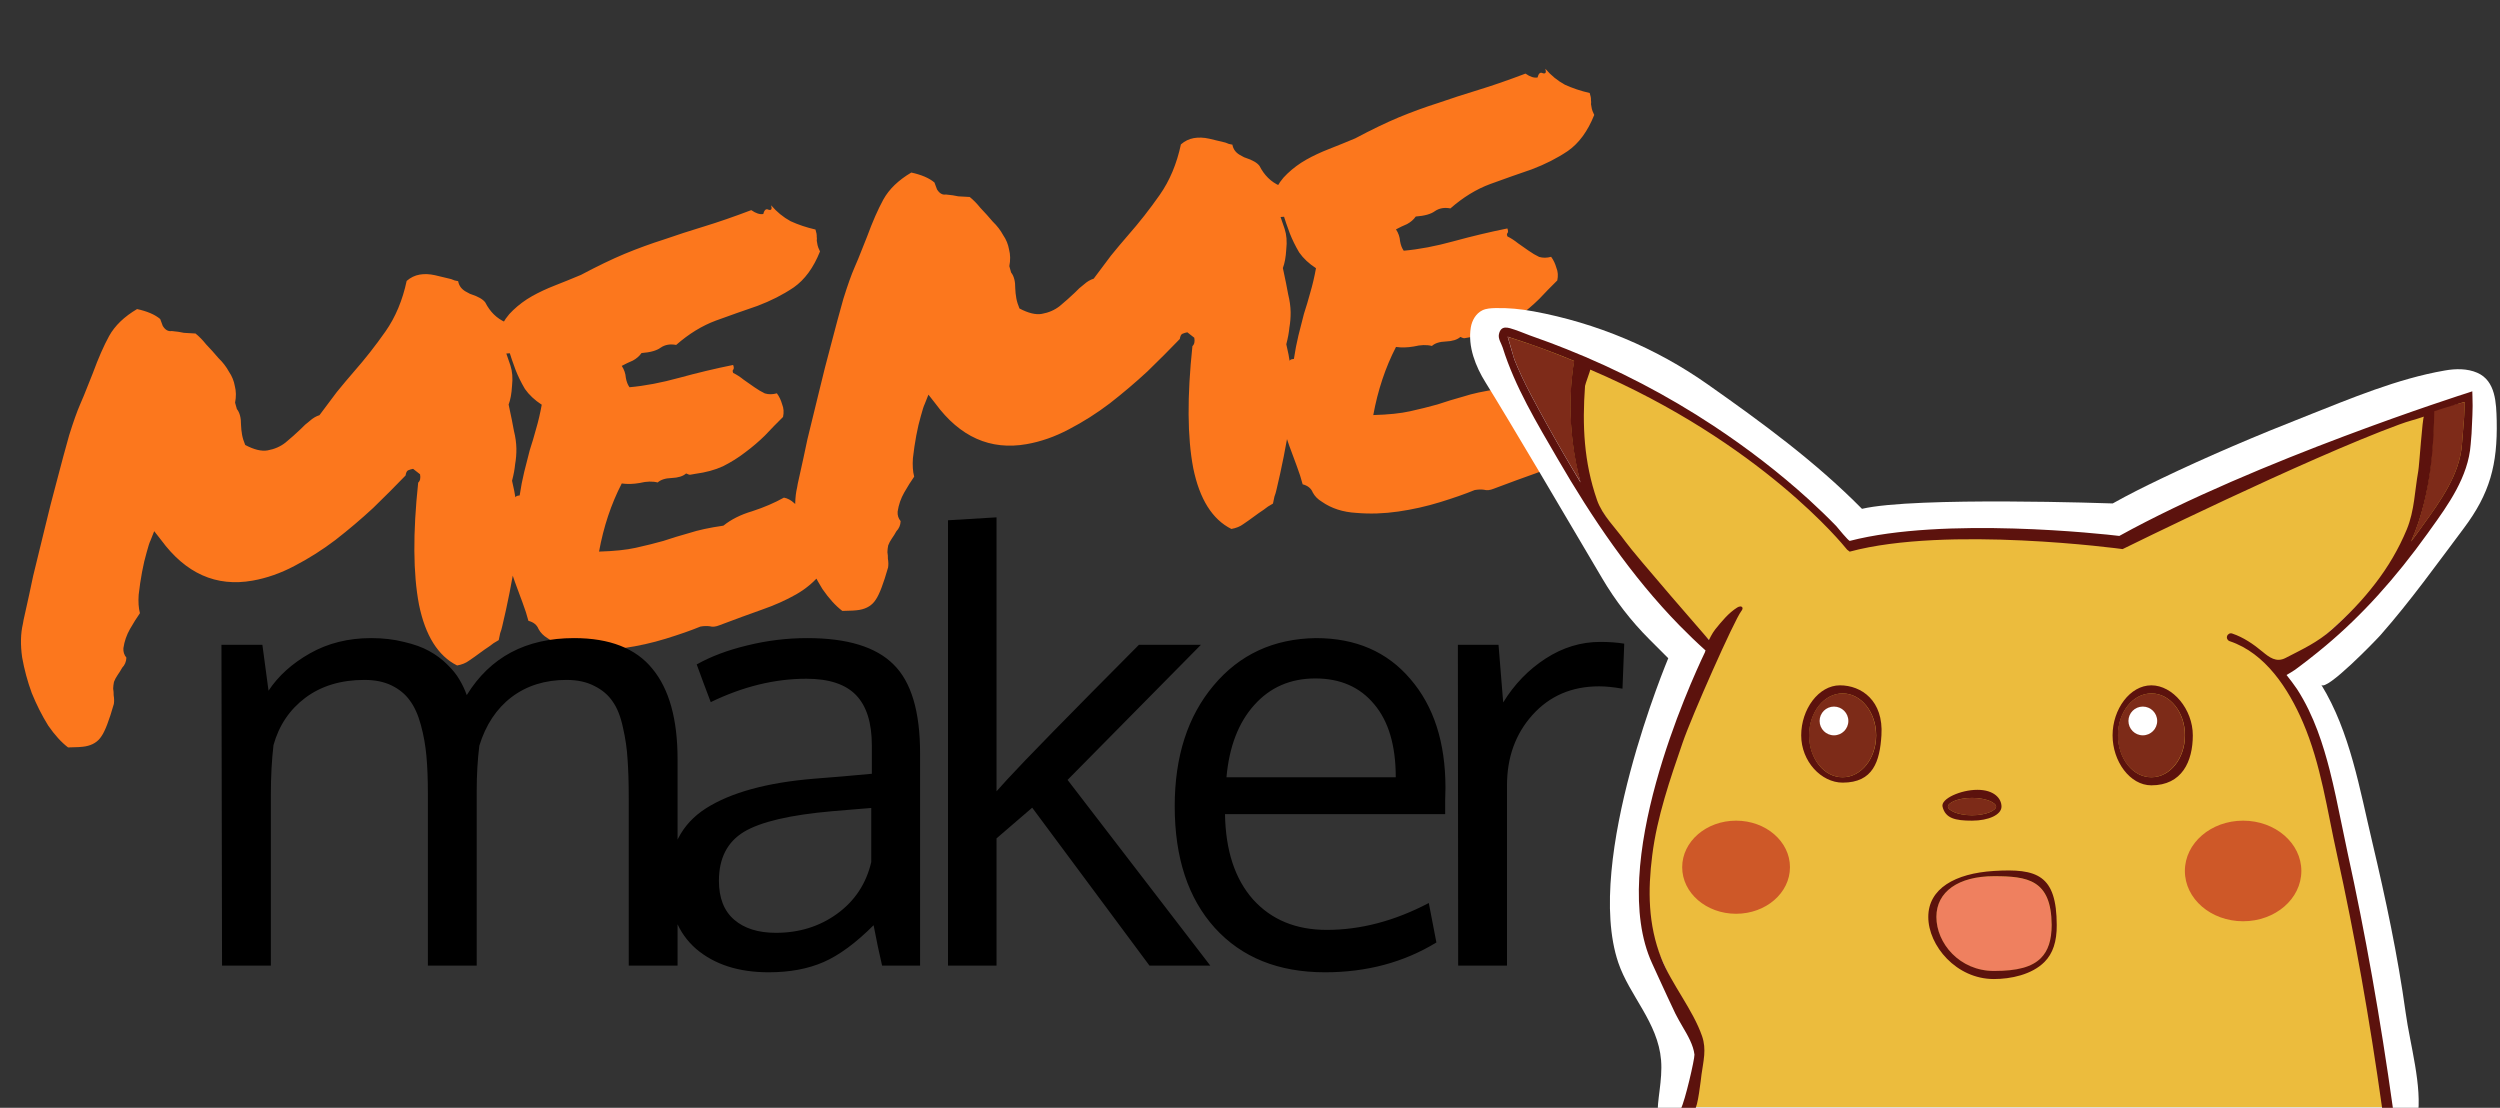 <svg width="334" height="148" viewBox="0 0 334 148" fill="none" xmlns="http://www.w3.org/2000/svg">
<rect x="0" y="0" width="334" height="148" fill="#333333" stroke="none"/>
<g clip-path="url(#clip0)">
<path d="M64.16 87.201C63.634 87.592 63.132 87.948 62.653 88.27C62.232 88.583 61.704 88.795 61.069 88.907C58.524 87.63 56.827 84.925 55.979 80.79C55.189 76.646 55.152 71.208 55.869 64.478C56.127 64.254 56.211 63.882 56.119 63.363L55.187 62.635C54.957 62.675 54.731 62.745 54.51 62.843C54.347 62.931 54.239 63.159 54.184 63.525C52.877 64.886 51.436 66.33 49.861 67.858C48.276 69.327 46.594 70.754 44.815 72.139C43.084 73.455 41.264 74.609 39.356 75.6C37.507 76.581 35.629 77.239 33.725 77.575C28.878 78.429 24.81 76.618 21.522 72.14L20.601 70.964L20.107 72.212C19.974 72.473 19.801 73.009 19.587 73.82C19.363 74.574 19.159 75.443 18.976 76.427C18.792 77.411 18.643 78.419 18.527 79.451C18.459 80.415 18.515 81.238 18.695 81.921C18.267 82.531 17.826 83.234 17.371 84.028C16.916 84.822 16.62 85.678 16.485 86.594C16.451 87.076 16.585 87.499 16.887 87.862C16.863 88.402 16.674 88.851 16.321 89.211C16.141 89.54 15.933 89.875 15.695 90.214C15.505 90.486 15.349 90.781 15.226 91.1C15.162 91.409 15.126 91.713 15.119 92.011C15.17 92.3 15.192 92.593 15.185 92.892C15.257 93.296 15.265 93.681 15.211 94.048C14.586 96.24 14.036 97.676 13.56 98.355C13.095 99.091 12.372 99.546 11.391 99.719C10.93 99.8 10.164 99.846 9.095 99.856C8.203 99.18 7.317 98.206 6.438 96.933C5.606 95.593 4.875 94.145 4.244 92.59C3.671 91.025 3.242 89.435 2.957 87.819C2.719 86.136 2.753 84.642 3.059 83.339C3.049 83.281 3.178 82.663 3.446 81.486C3.715 80.308 4.042 78.792 4.43 76.939C4.874 75.076 5.375 73.024 5.932 70.784C6.479 68.486 7.041 66.275 7.619 64.15C8.186 61.968 8.726 59.969 9.238 58.153C9.809 56.327 10.306 54.93 10.731 53.963C11.07 53.189 11.362 52.483 11.607 51.845C11.899 51.139 12.167 50.467 12.412 49.829C13.135 47.857 13.856 46.212 14.576 44.896C15.343 43.511 16.589 42.309 18.314 41.291C19.675 41.587 20.705 42.03 21.404 42.621L21.745 43.542C22.077 44.079 22.474 44.306 22.936 44.225C23.601 44.286 24.151 44.367 24.586 44.469C25.068 44.503 25.578 44.532 26.118 44.556C26.604 44.947 27.075 45.428 27.533 46.002C28.117 46.613 28.672 47.229 29.198 47.851C29.772 48.404 30.235 49.007 30.588 49.658C30.988 50.242 31.249 50.88 31.372 51.573C31.551 52.255 31.563 52.997 31.407 53.798L31.646 54.648C32.026 55.116 32.211 55.828 32.201 56.781C32.214 57.195 32.262 57.633 32.343 58.095C32.414 58.499 32.553 58.95 32.76 59.449C33.941 60.074 34.936 60.315 35.744 60.173C36.667 60.01 37.468 59.66 38.147 59.124C38.873 58.52 39.542 57.926 40.153 57.342C40.554 56.915 40.965 56.545 41.386 56.233C41.796 55.863 42.227 55.608 42.679 55.469C43.545 54.305 44.315 53.277 44.991 52.384C45.724 51.481 46.486 50.574 47.277 49.66C48.764 47.97 50.173 46.175 51.504 44.275C52.835 42.374 53.777 40.125 54.331 37.529C54.846 37.081 55.422 36.801 56.057 36.689C56.691 36.577 57.38 36.604 58.124 36.771C58.867 36.937 59.581 37.109 60.267 37.285C60.461 37.37 60.62 37.431 60.746 37.469C60.929 37.496 61.083 37.528 61.209 37.565C61.311 38.142 61.628 38.592 62.161 38.915C62.422 39.047 62.587 39.137 62.655 39.185C62.722 39.232 62.819 39.275 62.945 39.312C63.892 39.621 64.521 39.986 64.834 40.407C65.472 41.663 66.371 42.545 67.532 43.055C67.518 43.652 67.615 44.2 67.822 44.699C68.076 45.13 68.365 45.585 68.687 46.064C68.775 46.227 68.863 46.39 68.952 46.553C69.04 46.716 69.162 46.902 69.318 47.113L67.643 47.23L68.193 48.828C68.451 49.616 68.522 50.526 68.406 51.557C68.348 52.579 68.197 53.409 67.953 54.047C68.275 55.537 68.512 56.715 68.665 57.581C68.865 58.378 68.974 59.162 68.99 59.933C68.997 60.646 68.941 61.34 68.822 62.015C68.761 62.681 68.623 63.419 68.409 64.23C69.291 67.882 69.454 71.334 68.897 74.586C68.387 77.769 67.789 80.79 67.103 83.648C67.039 83.957 66.945 84.271 66.823 84.59C66.759 84.899 66.694 85.208 66.63 85.517C66.141 85.781 65.715 86.065 65.352 86.367C64.978 86.611 64.581 86.889 64.16 87.201ZM108.946 30.665C109.075 31.059 109.131 31.376 109.114 31.617C109.145 31.79 109.147 31.969 109.119 32.152C109.15 32.325 109.186 32.527 109.226 32.758C109.257 32.931 109.365 33.209 109.552 33.593C108.686 35.768 107.511 37.374 106.028 38.409C104.592 39.376 102.981 40.195 101.196 40.867C99.4 41.481 97.552 42.134 95.651 42.827C93.808 43.509 92.036 44.594 90.335 46.084C89.534 45.928 88.842 46.05 88.258 46.451C87.732 46.841 86.882 47.08 85.707 47.168C85.422 47.575 85.035 47.911 84.546 48.176C84.047 48.383 83.553 48.619 83.064 48.884C83.387 49.362 83.57 49.895 83.614 50.482C83.706 51.002 83.869 51.419 84.103 51.735C86.153 51.552 88.369 51.131 90.752 50.473C93.193 49.805 95.591 49.233 97.947 48.758C98.055 49.037 98.062 49.244 97.967 49.38C97.862 49.458 97.858 49.607 97.957 49.828C98.411 50.045 98.882 50.349 99.367 50.739C99.842 51.072 100.317 51.404 100.792 51.737C101.267 52.07 101.732 52.345 102.187 52.562C102.69 52.712 103.224 52.707 103.791 52.547C104.103 52.968 104.339 53.462 104.498 54.029C104.705 54.528 104.744 55.086 104.615 55.704C103.804 56.501 102.998 57.328 102.197 58.183C101.385 58.981 100.506 59.731 99.559 60.433C98.669 61.125 97.678 61.746 96.585 62.296C95.54 62.778 94.32 63.112 92.924 63.299C92.636 63.349 92.405 63.39 92.232 63.421C92.117 63.441 91.928 63.385 91.667 63.253C91.256 63.623 90.608 63.826 89.722 63.863C88.894 63.89 88.274 64.089 87.864 64.459C87.178 64.282 86.379 64.304 85.466 64.525C84.6 64.677 83.801 64.699 83.067 64.59C82.358 65.965 81.75 67.411 81.244 68.928C80.738 70.445 80.334 72.034 80.032 73.693C82.044 73.636 83.68 73.466 84.94 73.185C86.257 72.893 87.482 72.588 88.616 72.269C89.74 71.892 90.897 71.54 92.088 71.21C93.27 70.824 94.789 70.496 96.645 70.228C97.688 69.39 98.972 68.747 100.5 68.299C102.075 67.784 103.485 67.178 104.731 66.482C105.223 66.574 105.683 66.82 106.111 67.221C106.528 67.564 106.917 67.912 107.276 68.265C107.684 68.55 108.086 68.806 108.483 69.034C108.88 69.261 109.333 69.3 109.842 69.151C110.114 69.341 110.309 69.604 110.428 69.94C110.594 70.208 110.731 70.482 110.84 70.76C110.949 71.038 111.081 71.283 111.237 71.493C111.441 71.636 111.71 71.648 112.047 71.529C111.517 73.586 110.766 75.235 109.795 76.477C108.872 77.652 107.735 78.626 106.384 79.399C105.033 80.173 103.488 80.862 101.75 81.466C100.07 82.06 98.198 82.747 96.134 83.527C95.635 83.734 95.198 83.781 94.821 83.669C94.454 83.615 94.04 83.629 93.578 83.71C92.302 84.233 90.761 84.772 88.955 85.328C87.149 85.885 85.289 86.302 83.375 86.58C81.46 86.858 79.597 86.919 77.785 86.763C75.982 86.664 74.436 86.163 73.147 85.26C72.614 84.938 72.215 84.532 71.95 84.043C71.733 83.486 71.282 83.12 70.596 82.943C70.406 82.203 70.143 81.387 69.807 80.494C69.471 79.601 69.13 78.68 68.784 77.729C68.428 76.721 68.106 75.737 67.817 74.776C67.587 73.805 67.487 72.901 67.517 72.062C67.538 71.166 67.747 70.326 68.144 69.542C68.599 68.748 68.669 67.962 68.353 67.185C68.631 67.076 68.779 66.902 68.796 66.661C68.803 66.362 69.013 66.206 69.427 66.192C69.591 65.093 69.793 64.046 70.034 63.051C70.275 62.056 70.521 61.091 70.772 60.154C71.081 59.207 71.362 58.265 71.613 57.328C71.912 56.324 72.166 55.238 72.377 54.07C71.437 53.462 70.689 52.761 70.132 51.967C69.623 51.105 69.206 50.256 68.88 49.421C68.544 48.529 68.237 47.631 67.959 46.728C67.67 45.767 67.295 44.822 66.834 43.892C67.258 42.925 67.829 42.11 68.545 41.448C69.309 40.718 70.151 40.094 71.07 39.575C71.99 39.056 73.007 38.579 74.121 38.145C75.234 37.71 76.4 37.237 77.618 36.725C79.794 35.568 81.741 34.629 83.459 33.91C85.234 33.18 86.967 32.548 88.657 32.012C90.395 31.408 92.196 30.822 94.059 30.256C95.923 29.689 98.026 28.961 100.368 28.073C100.979 28.5 101.515 28.673 101.977 28.592C102.116 28.032 102.35 27.842 102.679 28.022C103.056 28.134 103.17 27.935 103.021 27.426C103.771 28.305 104.639 29.015 105.627 29.555C106.662 30.027 107.769 30.397 108.946 30.665ZM167.599 68.963C167.073 69.353 166.57 69.709 166.092 70.031C165.671 70.344 165.143 70.556 164.508 70.668C161.963 69.391 160.266 66.686 159.418 62.551C158.628 58.407 158.591 52.969 159.308 46.239C159.566 46.015 159.649 45.643 159.558 45.124L158.626 44.395C158.395 44.436 158.17 44.506 157.949 44.604C157.786 44.692 157.677 44.92 157.623 45.286C156.316 46.647 154.875 48.091 153.3 49.618C151.714 51.088 150.032 52.515 148.254 53.9C146.522 55.216 144.703 56.37 142.795 57.361C140.945 58.342 139.068 59 137.164 59.336C132.317 60.19 128.249 58.379 124.961 53.901L124.039 52.725L123.545 53.972C123.413 54.234 123.24 54.77 123.026 55.581C122.802 56.335 122.598 57.204 122.414 58.188C122.231 59.172 122.081 60.18 121.966 61.212C121.898 62.176 121.954 62.999 122.134 63.681C121.706 64.292 121.264 64.995 120.81 65.789C120.355 66.583 120.059 67.439 119.923 68.355C119.889 68.837 120.023 69.26 120.325 69.623C120.301 70.163 120.113 70.612 119.76 70.972C119.58 71.301 119.371 71.636 119.134 71.975C118.943 72.246 118.787 72.542 118.665 72.861C118.601 73.17 118.565 73.473 118.558 73.772C118.609 74.061 118.631 74.354 118.624 74.653C118.695 75.057 118.704 75.442 118.649 75.809C118.025 78.001 117.474 79.437 116.999 80.116C116.534 80.852 115.811 81.307 114.83 81.48C114.368 81.561 113.603 81.607 112.534 81.617C111.641 80.942 110.755 79.967 109.877 78.694C109.045 77.353 108.314 75.906 107.683 74.351C107.109 72.786 106.68 71.196 106.395 69.58C106.158 67.897 106.192 66.403 106.498 65.1C106.488 65.042 106.617 64.424 106.885 63.247C107.153 62.069 107.481 60.553 107.868 58.7C108.313 56.837 108.814 54.785 109.371 52.545C109.918 50.247 110.48 48.036 111.057 45.911C111.624 43.729 112.164 41.73 112.677 39.914C113.248 38.088 113.745 36.691 114.169 35.724C114.509 34.95 114.801 34.244 115.045 33.606C115.337 32.9 115.606 32.228 115.85 31.59C116.573 29.618 117.295 27.973 118.015 26.657C118.782 25.272 120.028 24.07 121.752 23.052C123.113 23.348 124.143 23.791 124.843 24.382L125.184 25.303C125.516 25.84 125.913 26.067 126.375 25.986C127.04 26.047 127.59 26.128 128.024 26.23C128.506 26.264 129.017 26.293 129.557 26.317C130.042 26.707 130.514 27.189 130.972 27.763C131.556 28.374 132.111 28.99 132.637 29.612C133.21 30.165 133.673 30.767 134.026 31.419C134.427 32.003 134.688 32.641 134.81 33.334C134.99 34.016 135.002 34.758 134.846 35.559L135.085 36.409C135.465 36.877 135.65 37.589 135.639 38.542C135.653 38.956 135.7 39.394 135.782 39.856C135.853 40.26 135.992 40.711 136.199 41.21C137.38 41.835 138.375 42.076 139.182 41.934C140.106 41.771 140.907 41.421 141.586 40.885C142.312 40.281 142.981 39.687 143.592 39.103C143.993 38.676 144.403 38.306 144.824 37.994C145.235 37.624 145.666 37.369 146.118 37.23C146.983 36.066 147.754 35.038 148.429 34.145C149.163 33.242 149.925 32.334 150.716 31.422C152.203 29.731 153.612 27.936 154.942 26.035C156.273 24.135 157.216 21.886 157.769 19.29C158.285 18.842 158.86 18.562 159.495 18.45C160.13 18.338 160.819 18.365 161.562 18.532C162.306 18.698 163.02 18.87 163.706 19.046C163.899 19.131 164.059 19.192 164.184 19.23C164.368 19.257 164.522 19.289 164.648 19.326C164.749 19.903 165.067 20.353 165.599 20.676C165.861 20.808 166.025 20.898 166.093 20.946C166.161 20.993 166.258 21.036 166.383 21.073C167.33 21.382 167.96 21.747 168.272 22.168C168.91 23.424 169.81 24.306 170.97 24.816C170.957 25.413 171.053 25.961 171.26 26.46C171.515 26.891 171.803 27.346 172.126 27.825C172.214 27.988 172.302 28.151 172.39 28.314C172.479 28.477 172.601 28.663 172.757 28.874L171.082 28.991L171.631 30.589C171.889 31.377 171.96 32.287 171.845 33.319C171.787 34.34 171.636 35.17 171.391 35.808C171.714 37.298 171.951 38.476 172.104 39.342C172.304 40.139 172.412 40.923 172.429 41.694C172.436 42.407 172.38 43.101 172.261 43.776C172.2 44.441 172.062 45.18 171.848 45.991C172.73 49.643 172.893 53.095 172.335 56.347C171.826 59.531 171.228 62.551 170.542 65.409C170.478 65.718 170.384 66.032 170.262 66.351C170.197 66.66 170.133 66.969 170.068 67.278C169.579 67.542 169.153 67.826 168.79 68.128C168.417 68.372 168.02 68.65 167.599 68.963ZM212.385 12.426C212.514 12.82 212.57 13.137 212.553 13.378C212.584 13.551 212.585 13.73 212.558 13.913C212.589 14.086 212.624 14.288 212.665 14.519C212.695 14.692 212.804 14.97 212.991 15.354C212.125 17.529 210.95 19.135 209.467 20.17C208.031 21.137 206.42 21.956 204.635 22.628C202.839 23.242 200.991 23.895 199.09 24.588C197.247 25.27 195.475 26.355 193.774 27.845C192.973 27.689 192.281 27.811 191.697 28.212C191.171 28.602 190.32 28.841 189.146 28.929C188.861 29.336 188.474 29.672 187.985 29.937C187.486 30.144 186.992 30.38 186.503 30.645C186.826 31.123 187.009 31.656 187.053 32.243C187.144 32.763 187.307 33.18 187.541 33.496C189.592 33.313 191.808 32.892 194.191 32.234C196.631 31.566 199.03 30.994 201.385 30.519C201.494 30.798 201.501 31.005 201.406 31.14C201.3 31.218 201.297 31.368 201.395 31.588C201.85 31.806 202.32 32.11 202.805 32.5C203.281 32.833 203.756 33.166 204.231 33.498C204.706 33.831 205.171 34.106 205.626 34.323C206.128 34.473 206.663 34.468 207.23 34.308C207.542 34.729 207.778 35.223 207.937 35.79C208.144 36.289 208.183 36.847 208.054 37.465C207.243 38.262 206.436 39.089 205.635 39.944C204.824 40.742 203.945 41.492 202.998 42.194C202.108 42.886 201.117 43.507 200.024 44.057C198.978 44.539 197.758 44.873 196.363 45.06C196.075 45.11 195.844 45.151 195.671 45.182C195.555 45.202 195.367 45.146 195.106 45.014C194.695 45.383 194.046 45.587 193.161 45.624C192.332 45.651 191.713 45.85 191.302 46.22C190.617 46.043 189.817 46.065 188.904 46.286C188.039 46.438 187.239 46.46 186.506 46.351C185.796 47.726 185.189 49.172 184.683 50.689C184.177 52.206 183.773 53.795 183.47 55.454C185.483 55.397 187.119 55.227 188.379 54.946C189.696 54.654 190.921 54.349 192.055 54.03C193.178 53.653 194.336 53.3 195.527 52.971C196.708 52.585 198.227 52.257 200.084 51.989C201.126 51.151 202.411 50.508 203.938 50.06C205.513 49.545 206.924 48.939 208.17 48.243C208.662 48.335 209.122 48.581 209.549 48.982C209.967 49.325 210.355 49.673 210.715 50.026C211.122 50.311 211.524 50.567 211.922 50.795C212.319 51.022 212.772 51.061 213.281 50.912C213.552 51.102 213.748 51.365 213.866 51.701C214.033 51.969 214.17 52.243 214.279 52.521C214.387 52.799 214.52 53.044 214.676 53.254C214.879 53.397 215.149 53.409 215.485 53.29C214.955 55.347 214.205 56.996 213.234 58.238C212.311 59.413 211.173 60.387 209.822 61.16C208.471 61.934 206.927 62.623 205.189 63.227C203.509 63.821 201.637 64.508 199.573 65.288C199.074 65.495 198.636 65.543 198.259 65.43C197.893 65.376 197.479 65.39 197.017 65.471C195.741 65.993 194.2 66.533 192.394 67.089C190.588 67.646 188.728 68.063 186.814 68.341C184.899 68.619 183.036 68.68 181.223 68.524C179.421 68.425 177.875 67.924 176.585 67.021C176.052 66.698 175.654 66.293 175.389 65.804C175.172 65.247 174.72 64.881 174.035 64.704C173.845 63.964 173.582 63.148 173.246 62.255C172.91 61.362 172.569 60.441 172.223 59.49C171.867 58.482 171.544 57.498 171.256 56.537C171.025 55.566 170.925 54.662 170.956 53.823C170.976 52.927 171.185 52.087 171.583 51.303C172.038 50.509 172.107 49.723 171.792 48.946C172.07 48.837 172.218 48.663 172.235 48.422C172.242 48.123 172.452 47.967 172.866 47.953C173.029 46.854 173.231 45.806 173.472 44.812C173.714 43.818 173.96 42.852 174.211 41.915C174.52 40.968 174.8 40.026 175.052 39.09C175.35 38.085 175.605 36.999 175.816 35.831C174.876 35.224 174.127 34.522 173.571 33.728C173.062 32.866 172.644 32.017 172.319 31.182C171.983 30.29 171.676 29.392 171.397 28.489C171.109 27.528 170.734 26.583 170.273 25.653C170.697 24.685 171.267 23.871 171.984 23.209C172.747 22.48 173.589 21.855 174.509 21.336C175.429 20.817 176.446 20.34 177.559 19.906C178.673 19.471 179.838 18.998 181.057 18.486C183.233 17.328 185.18 16.39 186.897 15.671C188.673 14.941 190.405 14.309 192.096 13.773C193.834 13.169 195.635 12.583 197.498 12.017C199.362 11.45 201.464 10.722 203.807 9.833C204.417 10.261 204.954 10.434 205.415 10.353C205.555 9.793 205.789 9.603 206.118 9.783C206.495 9.895 206.609 9.696 206.459 9.187C207.209 10.066 208.078 10.776 209.066 11.316C210.101 11.788 211.207 12.158 212.385 12.426Z" fill="#FC771D"/>
<path d="M84 129V106.695C84 104.612 83.948 102.867 83.844 101.461C83.766 100.055 83.557 98.622 83.219 97.164C82.906 95.706 82.451 94.56 81.852 93.727C81.279 92.867 80.471 92.177 79.43 91.656C78.388 91.109 77.138 90.836 75.68 90.836C72.815 90.836 70.367 91.604 68.336 93.141C66.331 94.677 64.898 96.838 64.039 99.625C63.805 101.5 63.688 103.505 63.688 105.641V129H57.164V105.992C57.164 104.065 57.099 102.398 56.969 100.992C56.839 99.56 56.591 98.18 56.227 96.852C55.862 95.497 55.367 94.404 54.742 93.57C54.143 92.737 53.336 92.073 52.32 91.578C51.305 91.083 50.094 90.836 48.688 90.836C45.562 90.836 42.932 91.63 40.797 93.219C38.688 94.807 37.268 96.917 36.539 99.547C36.305 101.552 36.188 103.727 36.188 106.07V129H29.664C29.612 102.203 29.586 87.919 29.586 86.148H35.055L35.875 92.281C37.177 90.302 39.026 88.635 41.422 87.281C43.818 85.927 46.539 85.25 49.586 85.25C51.175 85.25 52.633 85.419 53.961 85.758C55.315 86.07 56.435 86.474 57.32 86.969C58.232 87.463 59.039 88.062 59.742 88.766C60.445 89.443 60.992 90.12 61.383 90.797C61.773 91.448 62.099 92.138 62.359 92.867C65.484 87.789 70.263 85.25 76.695 85.25C81.461 85.25 84.951 86.617 87.164 89.352C89.404 92.06 90.523 96.083 90.523 101.422V129H84ZM103.666 124.625C106.765 124.625 109.486 123.779 111.83 122.086C114.199 120.367 115.723 118.062 116.4 115.172V107.945C116.27 107.945 115.476 108.01 114.017 108.141C112.585 108.271 111.647 108.349 111.205 108.375C105.554 108.87 101.608 109.794 99.369 111.148C97.155 112.503 96.048 114.677 96.048 117.672C96.048 119.964 96.725 121.695 98.08 122.867C99.434 124.039 101.296 124.625 103.666 124.625ZM117.845 129C117.455 127.333 117.077 125.536 116.713 123.609C114.343 125.979 112.116 127.62 110.033 128.531C107.949 129.443 105.502 129.898 102.689 129.898C98.679 129.898 95.45 128.857 93.002 126.773C90.58 124.664 89.369 121.643 89.369 117.711C89.369 113.336 91.022 110.094 94.33 107.984C97.663 105.875 102.455 104.56 108.705 104.039C109.564 103.961 110.853 103.857 112.572 103.727C114.317 103.57 115.619 103.453 116.478 103.375V99.586C116.478 96.565 115.775 94.326 114.369 92.867C112.963 91.409 110.749 90.68 107.728 90.68C103.509 90.68 99.252 91.721 94.955 93.805C94.825 93.492 94.486 92.594 93.939 91.109C93.392 89.599 93.106 88.818 93.08 88.766C94.981 87.698 97.233 86.852 99.838 86.227C102.468 85.576 105.137 85.25 107.845 85.25C113.184 85.25 117.025 86.422 119.369 88.766C121.739 91.083 122.923 95.042 122.923 100.641V129H117.845ZM126.652 129V69.508L133.136 69.117V100.25V105.719C133.292 105.562 133.527 105.302 133.839 104.938C134.152 104.573 134.399 104.299 134.581 104.117C136.847 101.643 142.706 95.654 152.159 86.148H160.441L142.628 104.195L161.691 129H153.566L137.902 107.906L133.136 112.008V129H126.652ZM183.583 94.078C181.682 91.787 179.065 90.641 175.731 90.641C172.398 90.641 169.677 91.826 167.567 94.195C165.458 96.539 164.221 99.755 163.856 103.844H186.473C186.473 99.599 185.51 96.344 183.583 94.078ZM177.02 129.898C170.796 129.898 165.887 127.919 162.294 123.961C158.726 120.003 156.942 114.586 156.942 107.711C156.942 101.07 158.674 95.693 162.137 91.578C165.601 87.438 170.158 85.328 175.809 85.25C181.122 85.25 185.328 87.073 188.427 90.719C191.552 94.338 193.114 99.182 193.114 105.25C193.114 105.562 193.101 106.135 193.075 106.969C193.075 107.802 193.075 108.401 193.075 108.766H163.661C163.739 113.635 164.989 117.438 167.411 120.172C169.859 122.88 173.14 124.234 177.255 124.234C181.786 124.234 186.33 123.036 190.887 120.641L191.903 125.914C187.554 128.57 182.593 129.898 177.02 129.898ZM213.795 85.758C214.967 85.758 216.035 85.836 216.998 85.992L216.764 92.008C215.566 91.799 214.524 91.695 213.639 91.695C209.993 91.695 207.024 92.971 204.733 95.523C202.467 98.049 201.334 101.188 201.334 104.938V129H194.811C194.785 102.698 194.772 88.414 194.772 86.148H200.202L200.827 93.844C202.311 91.422 204.199 89.469 206.491 87.984C208.782 86.5 211.217 85.758 213.795 85.758Z" fill="black"/>
<path d="M307.4 152.5C302.44 152.48 297.46 152.48 292.5 152.46C282.76 152.44 273.04 152.44 263.3 152.44C251.14 152.44 238.96 152.66 226.78 152.44C218.7 152.3 222.36 147.14 221.92 141.64C221.5 136.58 217.7 133.04 216.2 128.6C211.56 114.88 222.88 87.94 222.88 87.94L220.36 85.42C217.92 82.98 215.8 80.24 214.06 77.28C209.78 70 201.5 55.96 198.46 51.08C197.14 48.96 196.08 46.3 196.5 43.74C196.66 42.8 197.18 41.88 198.04 41.46C198.58 41.2 199.18 41.18 199.76 41.16C201.52 41.12 203.14 41.28 204.9 41.6C213.24 43.14 221.24 46.48 228.16 51.36C235.4 56.46 242.5 61.64 248.76 67.98C255.8 66.32 282.26 67.26 282.26 67.26C284.36 66.08 286.5 65.02 288.66 63.98C295.04 60.92 301.56 58.16 308.12 55.58C314.1 53.22 320.28 50.6 326.62 49.5C328.08 49.24 329.62 49.22 330.96 49.8C333.44 50.88 333.5 53.88 333.56 56.2C333.68 62.06 332.66 65.92 329.16 70.58C325.54 75.4 322.04 80.3 318.06 84.82C317.54 85.42 310.74 92.48 310.12 91.48C313.98 97.76 315.26 105.46 316.94 112.52C318.72 120.06 320.34 127.64 321.4 135.32C321.96 139.46 323.66 145.18 322.98 149.32C322.72 150.88 321.6 151.74 320.1 152.18C316.28 153.38 311.36 152.5 307.4 152.5Z" fill="white"/>
<path d="M318.82 147.9H225.92C226.7 145.86 227.72 141.12 227.66 140.56C227.5 139.06 226.7 137.68 225.92 136.36C225.58 135.8 225.28 135.26 225.02 134.74C224.28 133.22 223.56 131.64 222.88 130.12C222.56 129.42 222.24 128.72 221.92 128.02C215.66 114.46 229.1 87.08 229.24 86.82L229.42 86.46L229.12 86.18C222.1 80 215.78 71.84 209.24 60.54C207.68 57.84 206.16 55.12 204.76 52.46C203.92 50.86 203.2 49.34 202.6 47.84C202.56 47.72 202.4 47.2 202.26 46.7C202.02 45.86 201.84 45.24 201.7 44.78C230.96 54 246.6 72.78 246.76 72.98L246.98 73.24L247.32 73.14C260.3 69.64 283.2 72.42 283.42 72.44L283.6 72.46L283.76 72.38C300.34 63.2 325.14 54.94 329.54 53.5C329.56 54.88 329.44 56.28 329.32 57.64C329.28 58.14 329.24 58.62 329.2 59.12C328.92 63.12 326.32 66.72 324.02 69.9L323.68 70.38C319.36 76.4 314.96 81.26 310.22 85.24C309.54 85.8 308.8 86.4 307.88 87.14C307.42 87.5 306.82 87.96 306.2 88.42C305.84 88.68 304.94 89.18 304.62 89.34L304.04 89.64L304.46 90.14C304.48 90.16 305.68 91.64 306.2 92.42C308.42 95.82 309.62 99.82 310.42 102.9C311.02 105.24 311.52 107.66 312 110C312.26 111.3 312.54 112.64 312.82 113.96C315.12 124.54 317.14 135.96 318.82 147.9Z" fill="#ECBC3D"/>
<path d="M329.26 53.72C329.28 55.1 329.16 56.5 329.04 57.86C329 58.36 328.96 58.84 328.92 59.34C328.64 63.34 326.04 66.94 323.74 70.12L323.4 70.6C323.18 70.9 322.96 71.2 322.74 71.5C322.54 71.78 322.34 72.06 322.12 72.32C325.02 65.82 325.1 57.96 325.14 54.72C327.04 54.12 328.5 53.98 329.26 53.72ZM210.32 48.24C208.96 47.68 207.58 47.14 206.14 46.6C206.06 46.56 205.96 46.54 205.88 46.5C205.22 46.26 204.54 46.02 203.88 45.8C203.78 45.76 203.66 45.72 203.56 45.7C202.86 45.46 202.16 45.24 201.44 45C201.58 45.46 201.76 46.08 202 46.92C202.14 47.42 202.28 47.94 202.34 48.06C202.94 49.56 203.64 51.06 204.5 52.68C205.9 55.34 207.42 58.06 208.98 60.76C209.36 61.4 209.72 62.04 210.1 62.66C210.46 63.28 210.84 63.88 211.2 64.48C209.14 56.94 209.92 50.56 210.32 48.24Z" fill="#7E2B19"/>
<path d="M250.64 98.24C250.64 101.34 248.64 103.84 246.16 103.84C243.7 103.84 241.68 101.32 241.68 98.24C241.68 95.16 243.68 92.64 246.16 92.64C248.64 92.64 250.64 95.16 250.64 98.24ZM287.42 92.64C284.96 92.64 282.94 95.16 282.94 98.24C282.94 101.32 284.94 103.84 287.42 103.84C289.88 103.84 291.9 101.32 291.9 98.24C291.9 95.16 289.9 92.64 287.42 92.64ZM263.46 106.6C261.5 106.6 260.24 107.28 260.24 107.76C260.24 108.24 261.5 108.92 263.46 108.92C265.42 108.92 266.68 108.24 266.68 107.76C266.68 107.28 265.42 106.6 263.46 106.6Z" fill="#7D2B18"/>
<path d="M246.94 96.32C246.94 97.38 246.08 98.24 245.02 98.24C243.96 98.24 243.1 97.38 243.1 96.32C243.1 95.26 243.96 94.4 245.02 94.4C246.08 94.4 246.94 95.26 246.94 96.32ZM286.28 94.4C285.22 94.4 284.36 95.26 284.36 96.32C284.36 97.38 285.22 98.24 286.28 98.24C287.34 98.24 288.2 97.38 288.2 96.32C288.2 95.26 287.34 94.4 286.28 94.4Z" fill="white"/>
<path d="M307.46 116.36C307.46 120.08 303.98 123.08 299.68 123.08C295.38 123.08 291.9 120.08 291.9 116.36C291.9 112.64 295.38 109.64 299.68 109.64C303.98 109.64 307.46 112.64 307.46 116.36ZM231.94 109.64C227.96 109.64 224.74 112.42 224.74 115.86C224.74 119.3 227.96 122.08 231.94 122.08C235.92 122.08 239.14 119.3 239.14 115.86C239.14 112.42 235.92 109.64 231.94 109.64Z" fill="#CE5828"/>
<path d="M274.08 123.58C274.08 125.58 273.62 127.04 272.64 128.02C271.46 129.2 269.54 129.74 266.38 129.74C261.78 129.74 258.68 126 258.68 122.52C258.68 119.16 261.62 117.08 266.38 117.08C270.88 117.08 274.04 117.54 274.08 123.58Z" fill="#EF805F"/>
<path d="M330.32 52.98L330.3 52.28L329.64 52.5C329.36 52.58 301.4 61.52 283.14 71.6C281 71.34 259.76 69 247.14 72.26C246.96 72.3 245.48 70.46 245.32 70.28C244.14 69.06 242.9 67.88 241.66 66.74C237.7 63.14 233.42 59.86 228.94 56.9C222.76 52.82 216.16 49.38 209.28 46.64C207.88 46.08 206.46 45.54 205.02 45.04C204.14 44.74 203.28 44.36 202.4 44.06C201.54 43.78 200.54 43.36 200.26 44.64C200.12 45.26 200.58 45.88 200.76 46.44C202.4 51.68 205.34 56.54 208.08 61.26C212.7 69.22 217.94 76.98 224.4 83.58C225.52 84.72 226.68 85.84 227.86 86.9C227.82 86.98 227.8 87.04 227.8 87.06C227.8 87.08 227.78 87.1 227.78 87.14C225.78 91.32 214.7 115.62 220.72 128.7C221.04 129.4 221.36 130.1 221.68 130.8C222.38 132.32 223.1 133.9 223.84 135.44C224.12 136 224.46 136.58 224.78 137.14C225.5 138.36 226.24 139.64 226.38 140.9C226.4 141.54 225.12 147.1 224.56 148.14H226.42C226.8 148.14 227.26 144.08 227.32 143.56C227.58 141.72 228 140.2 227.4 138.44C226.18 134.9 223.3 131.46 221.94 128C220.18 123.52 220.14 118.96 220.74 114.26C221.38 109.14 223.12 104.1 224.8 99.22C226 95.7 231.7 82.84 232.64 81.64C232.74 81.5 232.86 81.32 232.78 81.16C232.66 80.94 232.32 81.02 232.1 81.16C230.92 81.9 230.04 83 229.16 84.08C228.74 84.6 228.32 85.5 228.32 85.5C228.32 85.5 218.44 74.16 217.14 72.34C215.9 70.6 214.06 68.84 213.36 66.8C211.6 61.72 211.38 56.82 211.76 51.56C211.78 51.34 212.5 49.42 212.46 49.38C235.34 59.16 246.42 73.02 246.56 73.18L246.78 73.44L247.12 73.7C260.1 70.2 283.34 73.32 283.58 73.36C283.58 73.36 307.94 61.34 320.52 56.72C321.86 56.22 322.5 56.12 323.84 55.66C323.64 55.74 323.22 62.18 323.08 62.94C322.6 65.6 322.58 68.2 321.56 70.7C320.46 73.36 319.02 75.78 317.32 77.98C315.62 80.2 313.66 82.22 311.52 84.12C309.62 85.82 307.64 86.72 305.36 87.9C304.1 88.56 303.16 87.8 302.26 87.06C301.06 86.06 299.72 85.14 298.22 84.64C297.94 84.54 297.64 84.7 297.54 84.98C297.44 85.26 297.6 85.56 297.88 85.66C302.68 87.26 305.76 92.06 307.68 96.52C310.1 102.16 310.9 108.24 312.22 114.16C314.56 124.74 316.58 136.14 318.26 148.1H319.7C318.02 136.06 315.98 124.58 313.64 113.94C313.36 112.62 313.08 111.3 312.82 110C312.34 107.66 311.84 105.22 311.24 102.86C310.42 99.68 309.18 95.6 306.88 92.06C306.52 91.52 305.9 90.7 305.48 90.18C305.86 89.96 306.34 89.68 306.62 89.48C307.26 89.02 307.86 88.54 308.34 88.18C309.28 87.44 310.04 86.84 310.72 86.26C315.54 82.22 320 77.3 324.36 71.22L324.7 70.74C327.08 67.44 329.76 63.7 330.08 59.4C330.12 58.92 330.16 58.42 330.2 57.94C330.26 56.34 330.4 54.66 330.32 52.98ZM208.96 60.74C207.4 58.04 205.88 55.32 204.48 52.66C203.64 51.06 202.92 49.54 202.32 48.04C202.28 47.92 202.12 47.4 201.98 46.9C201.74 46.06 201.56 45.44 201.42 44.98C204.54 45.96 207.5 47.06 210.3 48.22C209.9 50.54 209.12 56.92 211.16 64.46C210.44 63.26 209.7 62.02 208.96 60.74ZM329.04 57.86C329 58.36 328.96 58.84 328.92 59.34C328.64 63.34 326.04 66.94 323.74 70.12L323.4 70.6C322.98 71.2 322.56 71.76 322.12 72.34C325.06 65.76 325.16 58.1 325.22 54.94C326.92 54.36 328.54 53.94 329.26 53.7C329.28 55.12 329.16 56.52 329.04 57.86ZM245.82 91.56C242.96 91.56 240.64 94.76 240.64 98.24C240.64 101.72 243.32 104.56 246.18 104.56C250.26 104.56 251.14 101.72 251.36 98.24C251.66 93.6 248.68 91.56 245.82 91.56ZM241.7 98.24C241.7 95.14 243.7 92.64 246.18 92.64C248.64 92.64 250.66 95.16 250.66 98.24C250.66 101.32 248.66 103.84 246.18 103.84C243.7 103.86 241.7 101.34 241.7 98.24ZM287.42 91.56C284.56 91.56 282.24 94.76 282.24 98.24C282.24 101.72 284.56 104.92 287.42 104.92C291.52 104.92 292.96 101.72 292.96 98.24C292.96 94.76 290.28 91.56 287.42 91.56ZM282.96 98.24C282.96 95.14 284.96 92.64 287.44 92.64C289.9 92.64 291.92 95.16 291.92 98.24C291.92 101.32 289.92 103.84 287.44 103.84C284.96 103.86 282.96 101.34 282.96 98.24ZM264.18 105.52C261.94 105.52 259.28 106.72 259.52 107.76C259.9 109.34 261.22 109.64 263.46 109.64C265.7 109.64 267.4 108.84 267.4 107.76C267.4 106.68 266.42 105.52 264.18 105.52ZM263.46 108.92C261.5 108.92 260.24 108.24 260.24 107.76C260.24 107.28 261.5 106.6 263.46 106.6C265.42 106.6 266.68 107.28 266.68 107.76C266.68 108.24 265.42 108.92 263.46 108.92ZM266.38 116.36C261.2 116.68 257.62 118.72 257.62 122.5C257.62 126.34 261.36 130.8 266.38 130.8C268.64 130.8 271.44 130.22 273.14 128.52C274.26 127.4 274.8 125.78 274.78 123.58C274.76 116.9 272.18 116 266.38 116.36ZM258.7 122.5C258.7 119.14 261.64 117.06 266.4 117.06C270.88 117.06 274.06 117.52 274.1 123.56C274.1 125.56 273.64 127.02 272.66 128C271.48 129.18 269.56 129.72 266.4 129.72C261.78 129.72 258.7 126 258.7 122.5Z" fill="#5C120D"/>
</g>
<defs>
<clipPath id="clip0">
<rect width="334" height="148" fill="white"/>
</clipPath>
</defs>
</svg>
